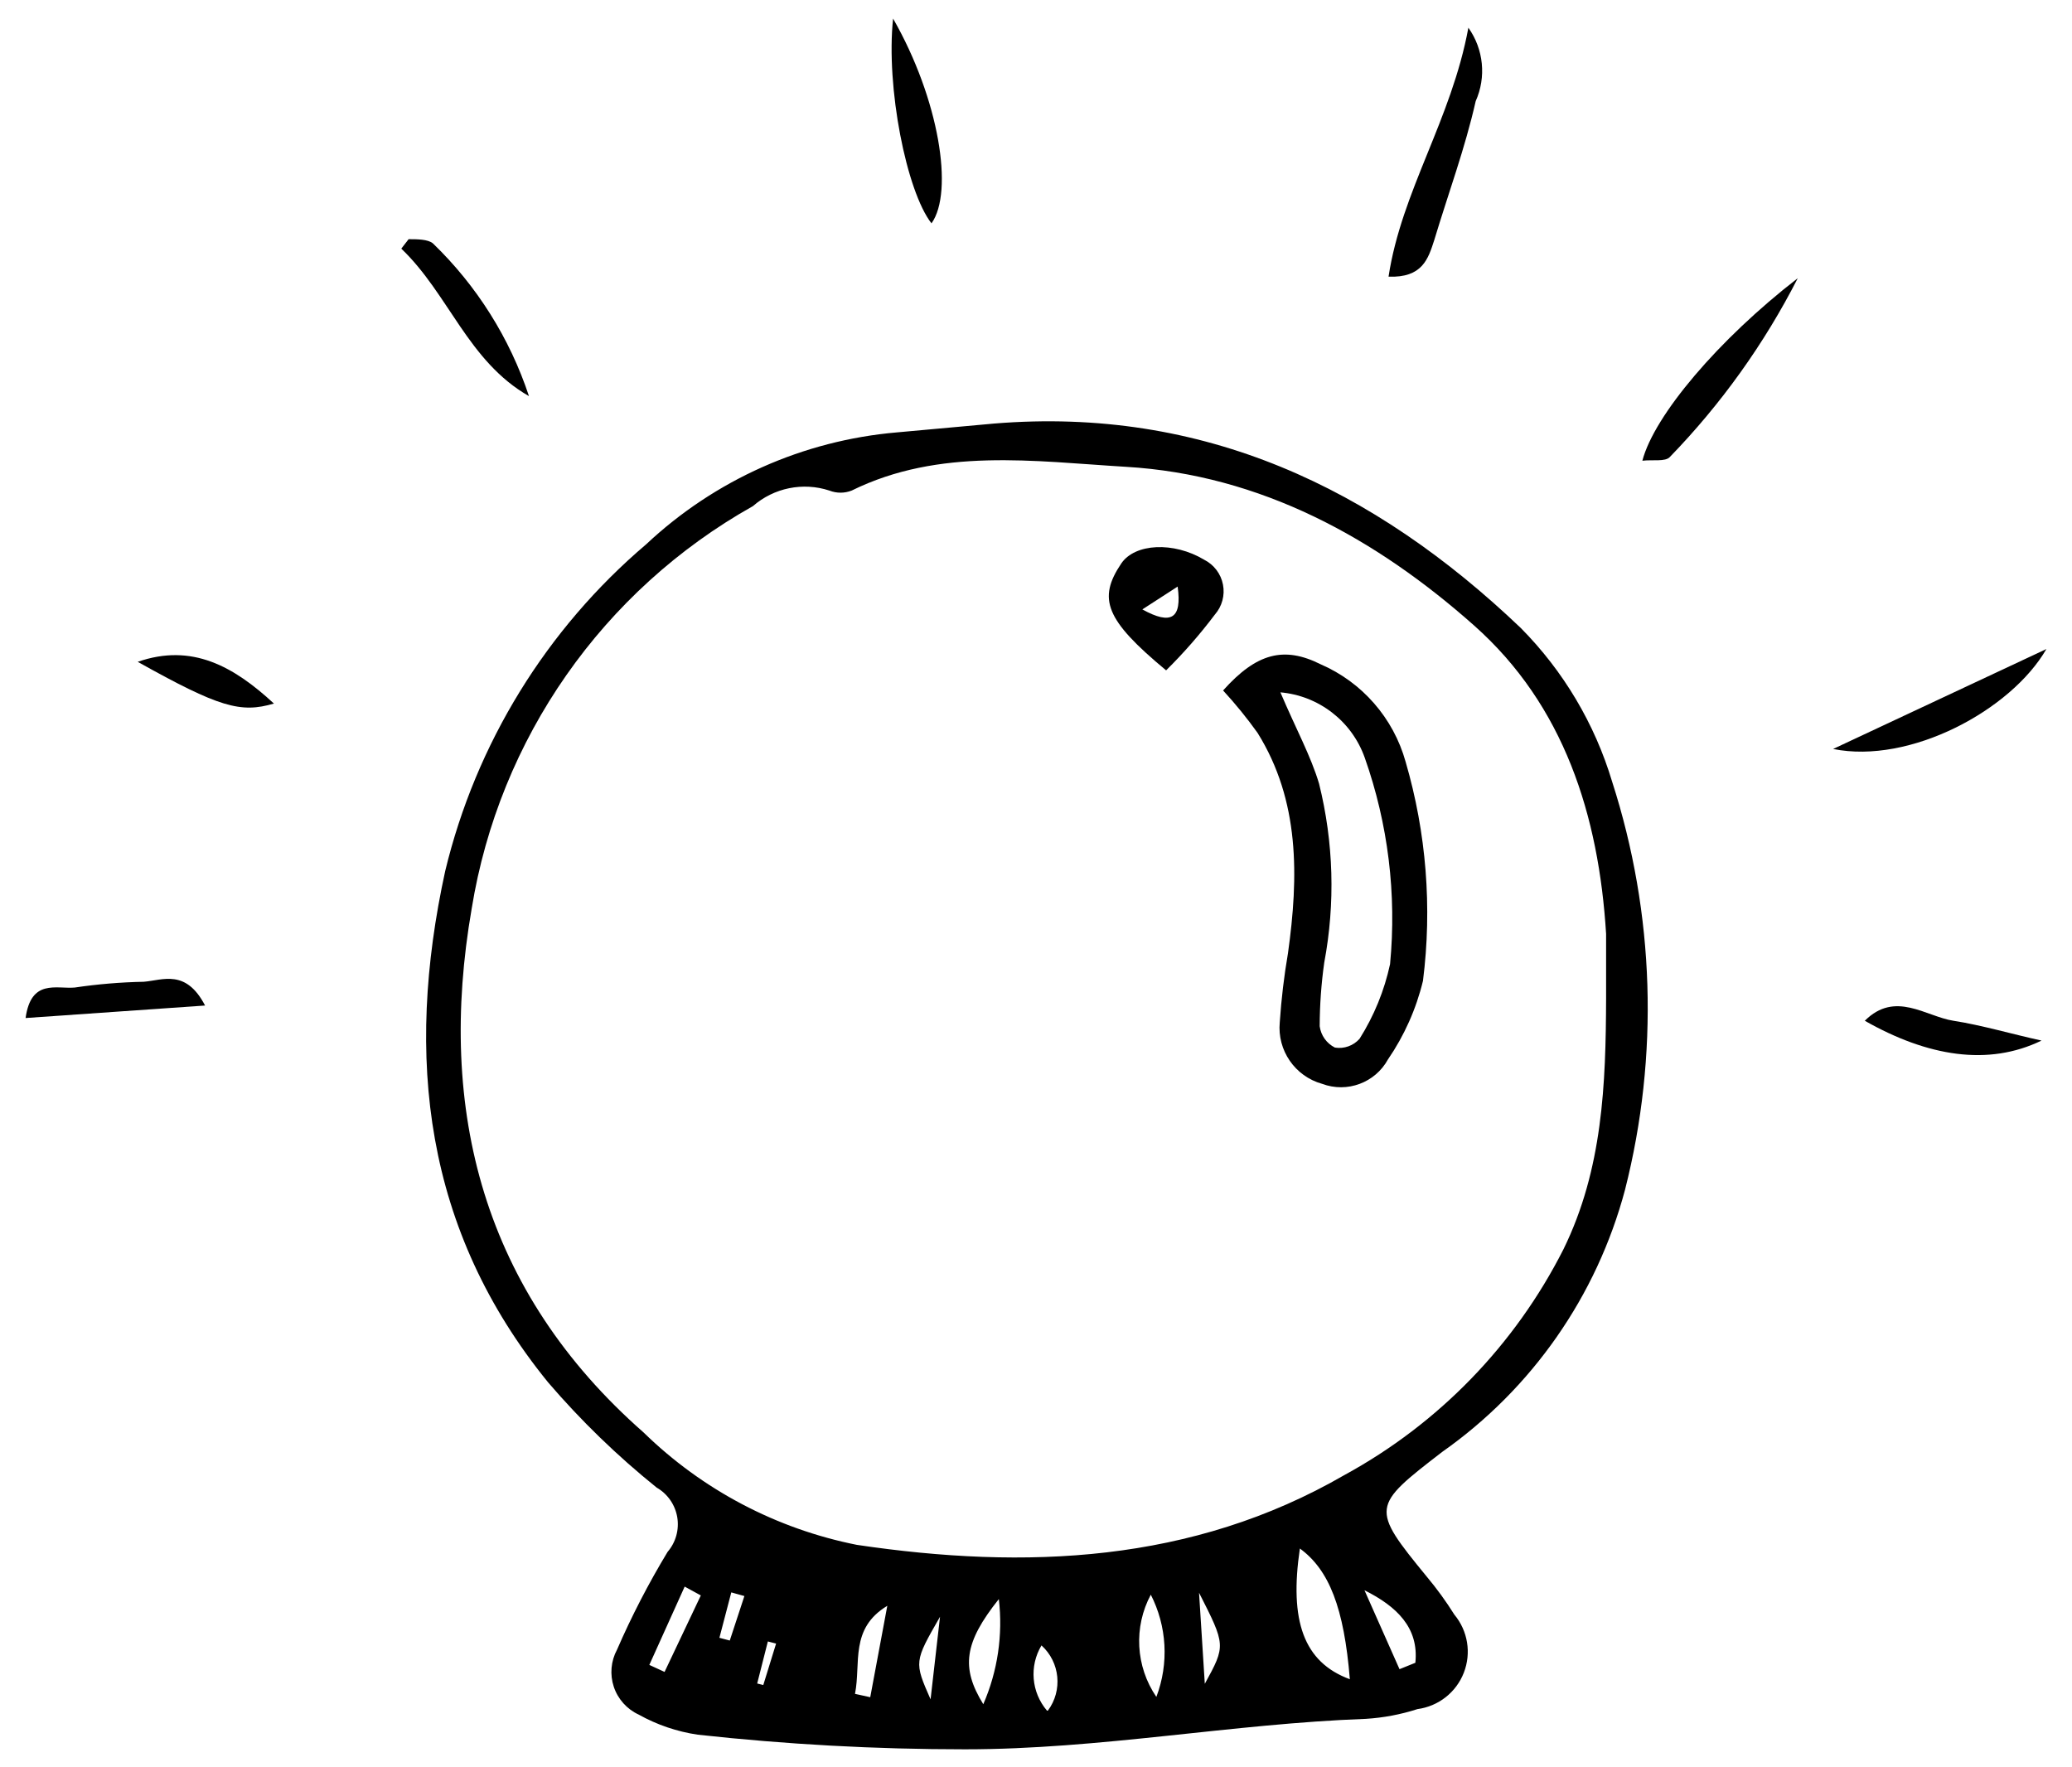 <?xml version="1.0" encoding="UTF-8"?>
<svg width="68px" height="58px" viewBox="0 0 68 58" version="1.1" xmlns="http://www.w3.org/2000/svg" xmlns:xlink="http://www.w3.org/1999/xlink">
    <!-- Generator: Sketch 52.5 (67469) - http://www.bohemiancoding.com/sketch -->
    <title>Untitled</title>
    <desc>Created with Sketch.</desc>
    <g id="Page-1" stroke="none" stroke-width="1" fill="none" fill-rule="evenodd">
        <g id="noun_Crystal-Ball_1329423" fill="#000000">
            <path d="M32.63,13.9 C39.48,13.34 45.09,16.01 49.91,20.61 C51.309,22.022 52.34,23.756 52.91,25.66 C54.306,29.995 54.452,34.636 53.33,39.05 C52.402,42.532 50.278,45.577 47.33,47.65 C45.01,49.44 44.97,49.48 46.83,51.75 C47.158,52.142 47.459,52.556 47.73,52.99 C48.173,53.522 48.292,54.252 48.04,54.897 C47.789,55.542 47.206,55.999 46.52,56.09 C45.972,56.267 45.404,56.374 44.83,56.41 C40.43,56.57 36.11,57.41 31.67,57.41 C28.73,57.41 25.81,57.25 22.9,56.93 C22.219,56.83 21.561,56.606 20.96,56.27 C20.574,56.092 20.279,55.762 20.144,55.359 C20.01,54.955 20.048,54.514 20.25,54.14 C20.731,53.034 21.286,51.962 21.91,50.93 C22.18,50.616 22.295,50.198 22.226,49.79 C22.156,49.382 21.909,49.027 21.55,48.82 C20.26,47.782 19.068,46.627 17.99,45.37 C13.92,40.37 13.28,34.69 14.61,28.59 C15.618,24.404 17.929,20.647 21.21,17.86 C23.463,15.747 26.362,14.454 29.44,14.19 L32.63,13.9 Z M52.71,32.76 C52.71,32.06 52.71,31.35 52.71,30.65 C52.47,26.76 51.33,23.15 48.38,20.53 C45.16,17.67 41.38,15.58 36.95,15.32 C33.95,15.14 30.83,14.68 27.95,16.1 C27.715,16.192 27.455,16.192 27.22,16.1 C26.352,15.815 25.398,16.009 24.71,16.61 C19.781,19.377 16.383,24.24 15.48,29.82 C14.33,36.44 15.86,42.39 21.12,47.01 C23.047,48.892 25.478,50.174 28.12,50.7 C33.65,51.52 39.12,51.3 44.12,48.41 C47.212,46.725 49.719,44.141 51.31,41 C52.6,38.37 52.7,35.58 52.71,32.76 Z M44.3,55.11 C44.11,52.77 43.62,51.52 42.66,50.82 C42.31,53.19 42.78,54.55 44.3,55.11 Z M32.78,52.48 C31.64,53.91 31.53,54.73 32.27,55.93 C32.742,54.845 32.918,53.655 32.78,52.48 Z M45.93,54.78 L46.45,54.57 C46.57,53.42 45.84,52.72 44.78,52.19 L45.93,54.78 Z M37.77,52.33 C37.198,53.396 37.268,54.691 37.95,55.69 C38.368,54.591 38.299,53.365 37.76,52.32 L37.77,52.33 Z M39.35,52.26 L39.54,55.26 C40.23,54 40.23,54 39.34,52.25 L39.35,52.26 Z M28.06,55.59 L28.56,55.7 L29.12,52.7 C27.88,53.45 28.26,54.58 28.06,55.59 Z M23,52.36 L22.47,52.07 L21.31,54.64 L21.81,54.87 L23,52.36 Z M30.85,53.06 C30,54.54 30,54.54 30.54,55.77 L30.85,53.06 Z M34.39,56.14 C34.881,55.479 34.79,54.553 34.18,54 C33.774,54.678 33.847,55.539 34.36,56.14 L34.39,56.14 Z M23.61,53.75 L23.95,53.84 L24.43,52.38 L24,52.26 L23.61,53.75 Z M24.85,55.25 L25.05,55.3 L25.47,53.94 L25.2,53.87 L24.85,55.25 Z" id="Shape" fill-rule="nonzero"></path>
            <path d="M45.57,9.08 C46,6.26 47.63,3.94 48.19,0.91 C48.691,1.614 48.782,2.531 48.43,3.32 C48.08,4.87 47.54,6.32 47.07,7.88 C46.87,8.5 46.68,9.12 45.57,9.08 Z" id="Path"></path>
            <path d="M59,9.13 C57.9,11.285 56.484,13.263 54.8,15 C54.65,15.16 54.24,15.08 53.9,15.12 C54.29,13.63 56.4,11.14 59,9.13 Z" id="Path"></path>
            <path d="M60.16,24.58 L67.16,21.3 C66,23.31 62.68,25.09 60.16,24.58 Z" id="Path"></path>
            <path d="M17.36,13 C15.36,11.86 14.73,9.65 13.17,8.16 L13.41,7.85 C13.68,7.85 14.05,7.85 14.21,7.99 C15.65,9.38 16.731,11.1 17.36,13 Z" id="Path"></path>
            <path d="M29.31,0.61 C30.82,3.25 31.31,6.3 30.57,7.33 C29.75,6.28 29.07,2.86 29.31,0.61 Z" id="Path"></path>
            <path d="M67,34.15 C65.25,35 63.26,34.67 61.2,33.5 C62.2,32.5 63.2,33.36 64.11,33.5 C65.02,33.64 66.08,33.95 67,34.15 Z" id="Path"></path>
            <path d="M6.73,33 L0.84,33.41 C1.02,32.12 1.84,32.46 2.45,32.41 C3.202,32.298 3.96,32.235 4.72,32.22 C5.34,32.17 6.1,31.79 6.73,33 Z" id="Path"></path>
            <path d="M4.52,21.72 C6.3,21.1 7.67,21.87 8.99,23.09 C7.9,23.41 7.2,23.22 4.52,21.72 Z" id="Path"></path>
            <path d="M40.14,22.66 C41.24,21.43 42.14,21.2 43.34,21.8 C44.705,22.391 45.73,23.567 46.13,25 C46.811,27.332 47.005,29.78 46.7,32.19 C46.477,33.113 46.087,33.987 45.55,34.77 C45.129,35.536 44.209,35.877 43.39,35.57 C42.499,35.322 41.913,34.471 42,33.55 C42.051,32.789 42.141,32.031 42.27,31.28 C42.62,28.77 42.66,26.28 41.27,24.05 C40.922,23.564 40.545,23.1 40.14,22.66 Z M42.02,22.72 C42.53,23.92 43.02,24.81 43.29,25.72 C43.768,27.642 43.826,29.644 43.46,31.59 C43.362,32.282 43.312,32.981 43.31,33.68 C43.351,33.982 43.538,34.244 43.81,34.38 C44.112,34.429 44.418,34.319 44.62,34.09 C45.094,33.338 45.433,32.509 45.62,31.64 C45.839,29.35 45.556,27.039 44.79,24.87 C44.365,23.666 43.272,22.824 42,22.72 L42.02,22.72 Z" id="Shape" fill-rule="nonzero"></path>
            <path d="M38.27,22 C36.27,20.34 36.02,19.65 36.8,18.49 C37.25,17.83 38.52,17.77 39.52,18.37 C39.84,18.532 40.068,18.832 40.136,19.184 C40.205,19.536 40.106,19.9 39.87,20.17 C39.382,20.818 38.847,21.43 38.27,22 Z M38.65,19.25 L37.49,20 C38.45,20.53 38.79,20.29 38.65,19.26 L38.65,19.25 Z" id="Shape" fill-rule="nonzero"></path>
        </g>
    </g>
</svg>